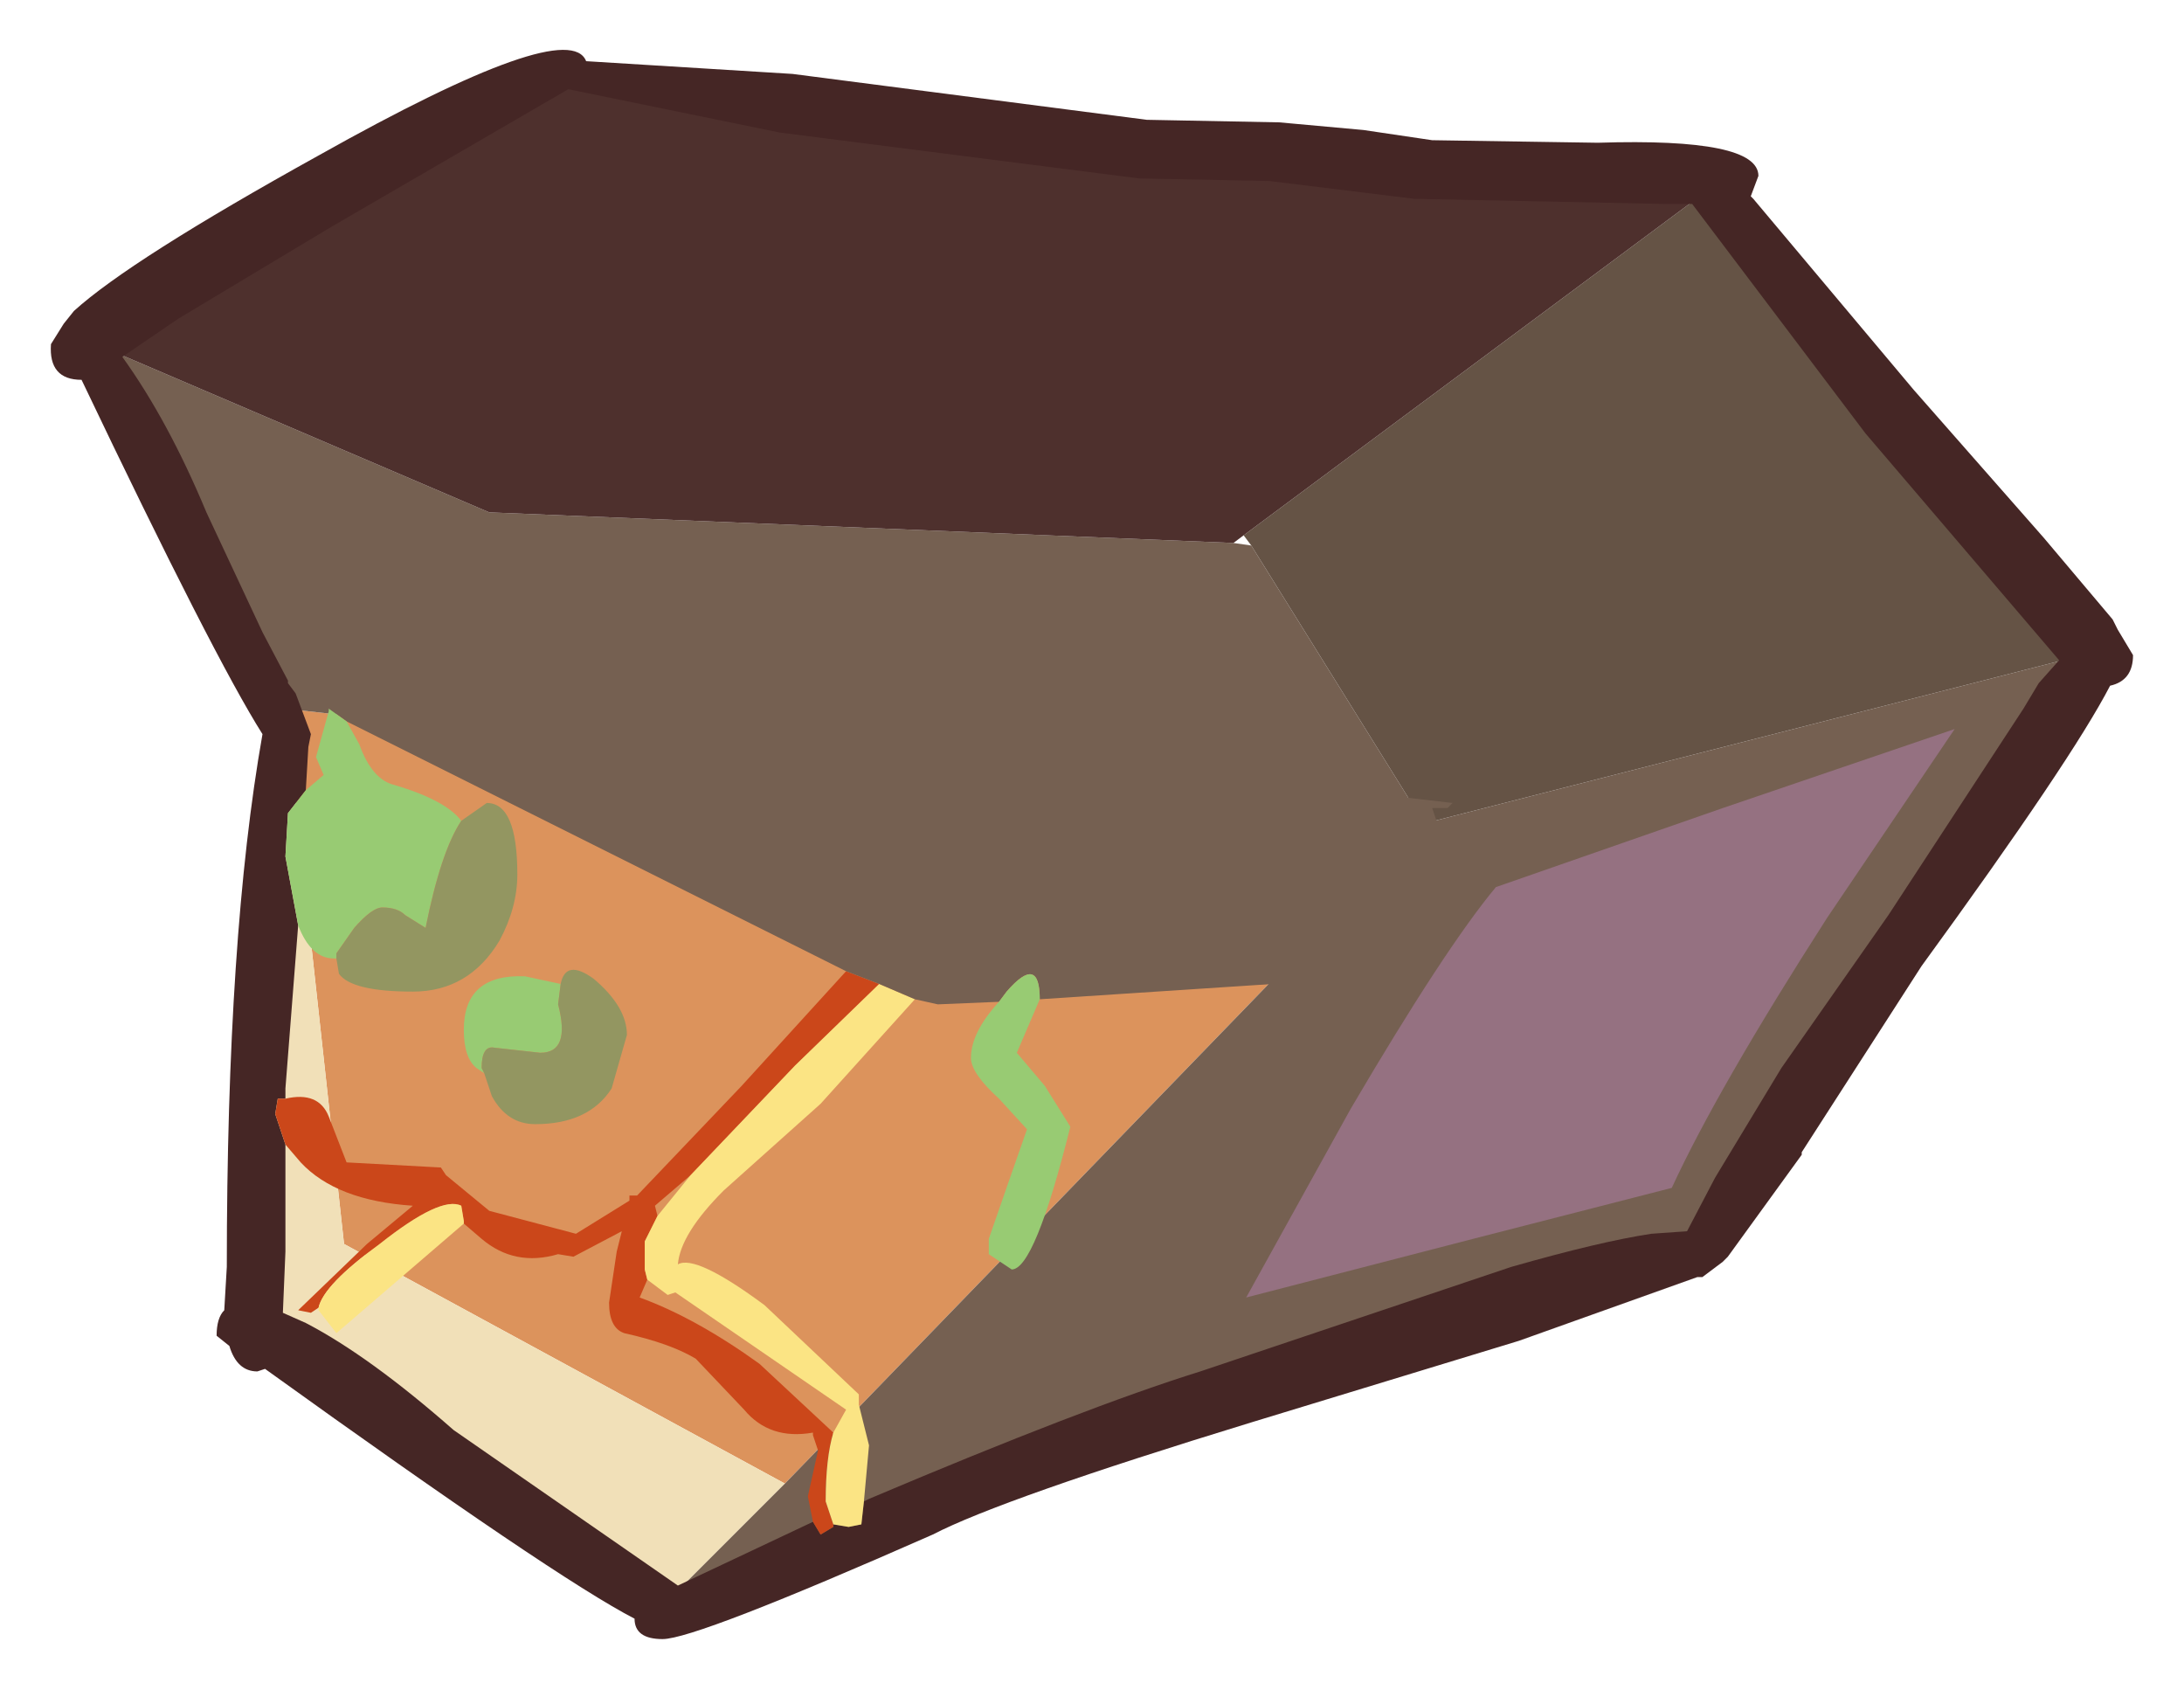 <?xml version="1.0" encoding="UTF-8" standalone="no"?>
<svg xmlns:xlink="http://www.w3.org/1999/xlink" height="33.15px" width="42.85px" xmlns="http://www.w3.org/2000/svg">
  <g transform="matrix(1.0, 0.0, 0.0, 1.0, 1.6, 1.45)">
    <path d="M4.0 12.45 L26.1 14.95 13.8 27.65 5.15 22.95 4.0 12.45" fill="#dc935c" fill-rule="evenodd" stroke="none"/>
    <path d="M11.45 30.0 L3.35 24.65 3.9 12.65 3.75 12.4 4.0 12.45 5.15 22.95 13.8 27.65 11.45 30.0" fill="#f1e0b8" fill-rule="evenodd" stroke="none"/>
    <path d="M22.95 9.25 L26.25 14.55 26.3 14.7 26.3 14.75 26.35 14.75 26.35 14.7 39.85 11.25 31.95 22.75 11.65 30.1 11.45 30.0 13.8 27.65 26.1 14.95 4.0 12.45 3.75 12.4 0.05 5.2 8.0 8.6 22.6 9.2 22.95 9.25" fill="#756051" fill-rule="evenodd" stroke="none"/>
    <path d="M32.15 2.1 L39.85 11.2 39.85 11.25 26.35 14.7 26.5 14.5 26.25 14.55 22.95 9.25 22.8 9.05 32.15 2.1" fill="#655345" fill-rule="evenodd" stroke="none"/>
    <path d="M32.15 2.1 L22.8 9.05 22.6 9.2 8.0 8.6 0.05 5.2 0.0 5.15 9.3 0.0 32.15 2.1" fill="#4e302d" fill-rule="evenodd" stroke="none"/>
    <path d="M15.35 28.0 L15.45 27.95 Q19.7 26.15 21.95 25.45 L28.05 23.4 Q29.8 22.9 30.8 22.75 L31.5 22.7 32.05 21.65 33.35 19.5 35.45 16.5 38.1 12.45 38.4 11.95 38.8 11.5 35.0 7.05 31.6 2.55 31.05 2.55 26.15 2.45 23.3 2.1 20.75 2.05 13.7 1.15 9.55 0.3 4.9 3.0 1.9 4.8 0.8 5.55 Q1.7 6.8 2.45 8.6 L3.55 10.95 4.05 11.9 4.05 11.95 4.2 12.15 4.35 12.55 4.5 12.95 4.45 13.2 4.4 14.05 4.05 14.5 4.0 15.35 4.25 16.7 4.0 19.9 4.0 20.1 3.85 20.1 3.8 20.4 4.0 21.0 4.0 23.1 3.95 24.3 4.4 24.5 Q5.65 25.15 7.3 26.6 L11.7 29.65 14.35 28.4 14.5 28.65 14.75 28.5 14.75 28.45 15.05 28.5 15.3 28.45 15.35 28.0 M32.8 2.45 L35.95 6.2 38.5 9.1 39.85 10.7 39.95 10.9 40.25 11.4 Q40.25 11.9 39.8 12.0 39.05 13.45 36.1 17.5 L33.75 21.15 33.75 21.2 32.3 23.2 32.2 23.3 31.8 23.6 31.7 23.6 28.2 24.85 22.95 26.45 Q18.05 27.95 16.7 28.65 12.05 30.7 11.4 30.7 10.85 30.7 10.85 30.3 9.3 29.5 3.6 25.4 L3.45 25.45 Q3.05 25.45 2.9 24.95 L2.65 24.75 Q2.65 24.4 2.8 24.25 L2.85 23.4 Q2.85 16.9 3.55 12.95 2.6 11.45 0.0 6.0 -0.65 6.0 -0.6 5.3 L-0.35 4.9 -0.15 4.65 Q0.95 3.65 4.65 1.6 9.55 -1.15 9.9 -0.25 L13.95 0.0 20.9 0.9 23.5 0.95 25.15 1.1 26.5 1.3 29.75 1.35 Q32.9 1.25 32.9 2.0 L32.75 2.4 32.8 2.45" fill="#452625" fill-rule="evenodd" stroke="none"/>
    <path d="M14.75 28.45 L14.75 28.5 14.5 28.65 14.35 28.4 14.25 27.9 14.45 27.0 14.35 26.7 14.35 26.65 Q13.5 26.8 13.0 26.2 L12.05 25.2 Q11.55 24.9 10.65 24.7 10.35 24.6 10.35 24.1 L10.5 23.1 10.6 22.7 9.65 23.2 9.35 23.15 Q8.5 23.4 7.85 22.85 L7.5 22.55 7.5 22.5 7.45 22.2 Q7.05 22.0 5.85 22.95 4.75 23.75 4.65 24.2 L4.5 24.3 4.25 24.25 5.6 22.95 6.5 22.2 Q5.0 22.1 4.3 21.35 L4.0 21.0 3.8 20.4 3.85 20.1 4.0 20.1 Q4.65 19.95 4.85 20.45 L5.2 21.35 7.05 21.45 7.15 21.6 8.0 22.3 9.7 22.75 10.75 22.1 10.75 22.0 10.9 22.0 12.95 19.85 15.0 17.6 15.65 17.85 14.0 19.45 11.95 21.6 11.25 22.2 11.3 22.4 11.05 22.9 11.05 23.45 11.1 23.65 10.95 24.0 Q12.05 24.4 13.3 25.3 L14.75 26.65 Q14.6 27.15 14.6 28.0 L14.75 28.45" fill="#cb471a" fill-rule="evenodd" stroke="none"/>
    <path d="M16.35 18.15 L14.5 20.2 12.6 21.9 Q11.75 22.75 11.7 23.35 12.05 23.15 13.4 24.15 L15.25 25.9 15.25 26.1 15.45 26.9 15.35 28.0 15.3 28.45 15.05 28.5 14.75 28.45 14.6 28.0 Q14.6 27.15 14.75 26.65 L15.0 26.2 11.65 23.9 11.5 23.95 11.1 23.65 11.05 23.45 11.05 22.9 11.3 22.4 11.95 21.6 14.0 19.45 15.65 17.85 16.35 18.15 M7.5 22.55 L5.0 24.7 4.65 24.25 4.65 24.2 Q4.75 23.75 5.85 22.95 7.05 22.0 7.45 22.2 L7.5 22.5 7.5 22.55" fill="#fbe484" fill-rule="evenodd" stroke="none"/>
    <path d="M4.2 12.15 L6.2 12.0 9.75 12.5 12.5 13.0 19.0 13.4 24.3 14.0 26.9 14.3 26.8 14.4 26.5 14.4 26.6 14.7 25.9 15.7 Q24.95 17.15 24.9 17.75 L18.8 18.15 Q18.8 17.25 18.15 18.0 L18.0 18.2 16.8 18.25 16.35 18.15 15.65 17.85 15.0 17.6 5.2 12.7 4.85 12.45 4.85 12.5 4.2 12.15" fill="#756051" fill-rule="evenodd" stroke="none"/>
    <path d="M24.9 20.3 Q26.75 17.15 27.75 15.95 L32.2 14.4 36.75 12.85 34.25 16.55 Q32.1 19.9 31.2 21.85 L27.3 22.85 22.85 24.0 24.9 20.3" fill="#957181" fill-rule="evenodd" stroke="none"/>
    <path d="M18.8 18.15 L18.35 19.2 18.9 19.85 19.4 20.65 Q18.7 23.45 18.25 23.45 L17.8 23.15 17.8 22.85 18.2 21.7 18.55 20.7 18.0 20.1 Q17.45 19.6 17.45 19.3 17.45 18.8 18.0 18.2 L18.15 18.0 Q18.8 17.25 18.8 18.15 M4.25 16.7 L4.0 15.35 4.05 14.5 4.4 14.05 4.75 13.75 4.6 13.4 4.85 12.5 4.85 12.45 5.2 12.7 5.45 13.15 Q5.7 13.85 6.15 13.95 7.15 14.25 7.45 14.65 7.05 15.25 6.75 16.75 L6.35 16.5 Q6.2 16.35 5.9 16.35 5.7 16.35 5.35 16.75 L5.0 17.25 5.0 17.35 4.95 17.35 Q4.5 17.35 4.25 16.7 M7.9 19.6 L7.75 19.5 Q7.5 19.3 7.5 18.75 7.5 17.65 8.7 17.7 L9.4 17.85 9.35 18.25 Q9.6 19.2 9.0 19.2 L8.1 19.1 Q7.85 19.05 7.85 19.5 L7.9 19.6" fill="#98cb73" fill-rule="evenodd" stroke="none"/>
    <path d="M7.45 14.65 L7.95 14.3 Q8.55 14.3 8.55 15.7 8.55 16.35 8.2 17.0 7.6 18.0 6.5 18.0 5.3 18.0 5.05 17.65 L5.0 17.35 5.0 17.25 5.35 16.75 Q5.7 16.35 5.9 16.35 6.2 16.35 6.35 16.5 L6.75 16.75 Q7.05 15.25 7.45 14.65 M9.4 17.85 Q9.5 17.35 10.05 17.75 10.7 18.3 10.7 18.85 L10.4 19.9 Q9.95 20.6 8.9 20.6 8.35 20.6 8.05 20.05 L7.9 19.6 7.85 19.5 Q7.85 19.05 8.1 19.1 L9.0 19.2 Q9.6 19.2 9.35 18.25 L9.4 17.85" fill="#939661" fill-rule="evenodd" stroke="none"/>
  </g>
</svg>